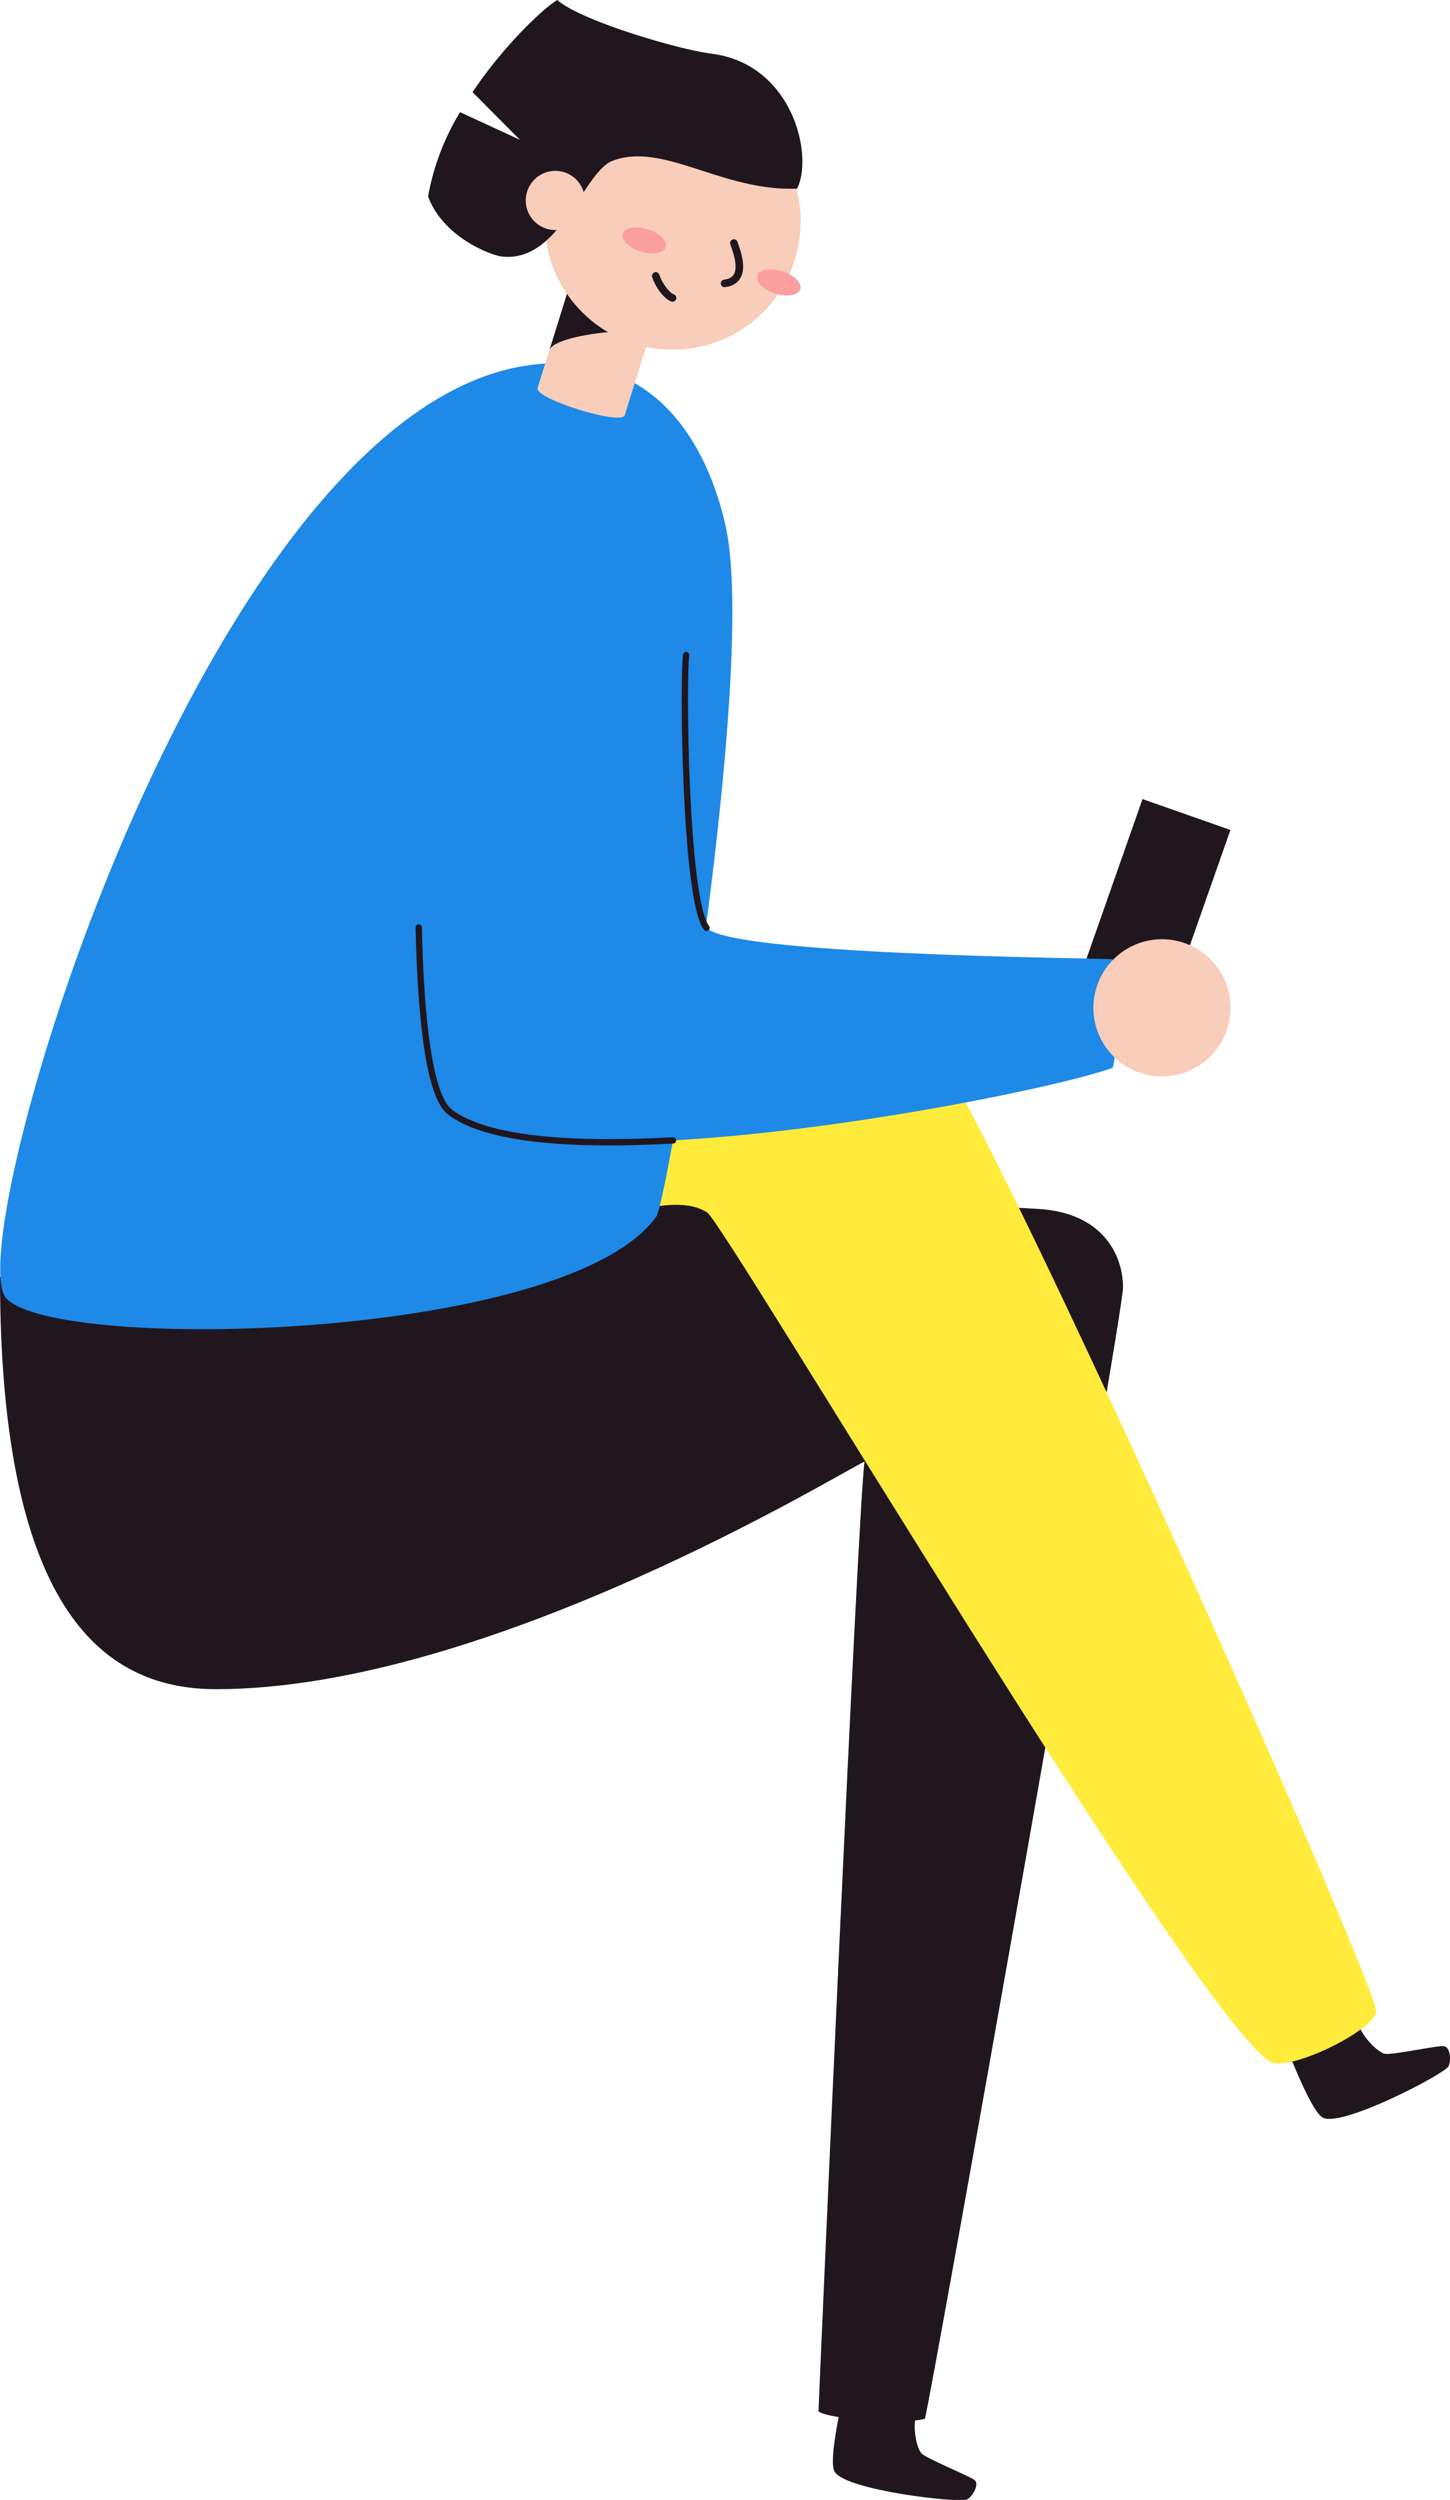 <svg xmlns="http://www.w3.org/2000/svg" viewBox="0 0 229.86 396.08"><defs><style>.cls-1{fill:#1f161e;}.cls-2{fill:#ffeb3b;}.cls-3{fill:#1e89e7;}.cls-4{fill:#f8cdba;}.cls-5{fill:#fa9e9f;}.cls-6,.cls-7{fill:none;stroke:#1f161e;stroke-linecap:round;}.cls-6{stroke-miterlimit:10;stroke-width:1.2px;}.cls-7{stroke-linejoin:round;}</style></defs><title>woman-sitting-texting</title><g id="Layer_2" data-name="Layer 2"><g id="vector"><rect class="cls-1" x="175.38" y="128.13" width="14.77" height="32.18" transform="translate(58.13 -52.42) rotate(19.36)"/><path class="cls-1" d="M204.28,325.24c.59,1.35,3.73,9.47,5.47,10.3,3.15,1.49,19.46-7.06,19.9-8.19s.19-3-.73-3.16-8.2,1.44-9.38,1.21-3.91-3-4.23-5"/><path class="cls-1" d="M0,202.29c0,54,17.18,65.34,34.27,65.34,43.29,0,99.61-34.72,102.79-36.06-1,5.68-7.31,149.66-7.31,150.49,1.5,1.17,13,2.18,16.87,1.17,1-3.5,31.41-174.75,31.41-179.26s-2.62-11.37-12.53-12.36c-4.19-.42-62.48-2.84-62.48-2.84"/><path class="cls-2" d="M146.93,164c13.13,19,71.76,151.63,71.24,154.73s-14,9.67-16.85,7.9C189.23,319.18,115,194,112.11,192.11s-7.22-1.16-9.8-.64C95.6,180.32,110.62,167.08,146.93,164Z"/><path class="cls-3" d="M88.15,57.56c19.58,0,25.21,18.54,26.83,25.54,5.18,22.35-9.24,107.28-10.91,109.62C89.9,212.53,8.9,214.29,1,205.71S34.65,57.56,88.15,57.56Z"/><path class="cls-1" d="M133.54,380c-.26,1.45-2.22,9.94-1.24,11.6,1.76,3,20.07,5.07,21.07,4.38s1.83-2.38,1.17-3-7.6-3.4-8.45-4.26-1.56-4.68-.69-6.52"/><path class="cls-4" d="M85.22,61.47c-.53,1.7,13.29,6,13.82,4.31l5.36-17.2L90.59,44.27Z"/><path class="cls-1" d="M98.92,52.65c-1.35-.42-11.16.71-11.82,2.83l3.49-11.21C92.74,44.94,98.92,52.65,98.92,52.65Z"/><circle class="cls-4" cx="106.63" cy="35.12" r="20.29"/><ellipse class="cls-5" cx="123.48" cy="44.76" rx="1.85" ry="3.56" transform="translate(43.96 149.29) rotate(-72.67)"/><ellipse class="cls-5" cx="102.14" cy="38.1" rx="1.85" ry="3.56" transform="translate(35.34 124.25) rotate(-72.67)"/><path class="cls-6" d="M116.34,38.51c.35,1.1,2.43,5.92-1.48,6.39"/><path class="cls-6" d="M106.62,47.2c-1-.35-2.2-2.07-2.67-3.48"/><path class="cls-1" d="M112.77,8.5C107.42,7.83,91.89,3.21,88.36,0,86.69.88,80.2,6.71,74.91,14.6l7.51,7.55-9.49-4.38a38.82,38.82,0,0,0-5.07,13.35c2.45,6.61,10.14,9.33,11.59,9.51C88.8,41.81,92.39,27.28,97.1,25.48c8-3.07,17.42,4.9,29.27,4.4C129,24.51,125.58,10.11,112.77,8.5Z"/><circle class="cls-4" cx="88.03" cy="31.76" r="4.69"/><path class="cls-3" d="M67.86,105.12c-1,6.26-4.24,65.37,3.52,71.12,16.62,12.31,93.37-2.75,105-7.06,1.26-4.12,0-17.21,0-17.21-4.48-.18-61-.72-64.37-5s-3.77-39.27-3.23-43.22"/><circle class="cls-4" cx="184.2" cy="159.68" r="10.87"/><path class="cls-7" d="M112,147c-3.41-4.31-3.77-39.27-3.23-43.22"/><path class="cls-7" d="M106.69,180.68c-15.66.87-29.35,0-35.31-4.44-3.4-2.51-4.69-15.24-5-29.29"/></g></g></svg>